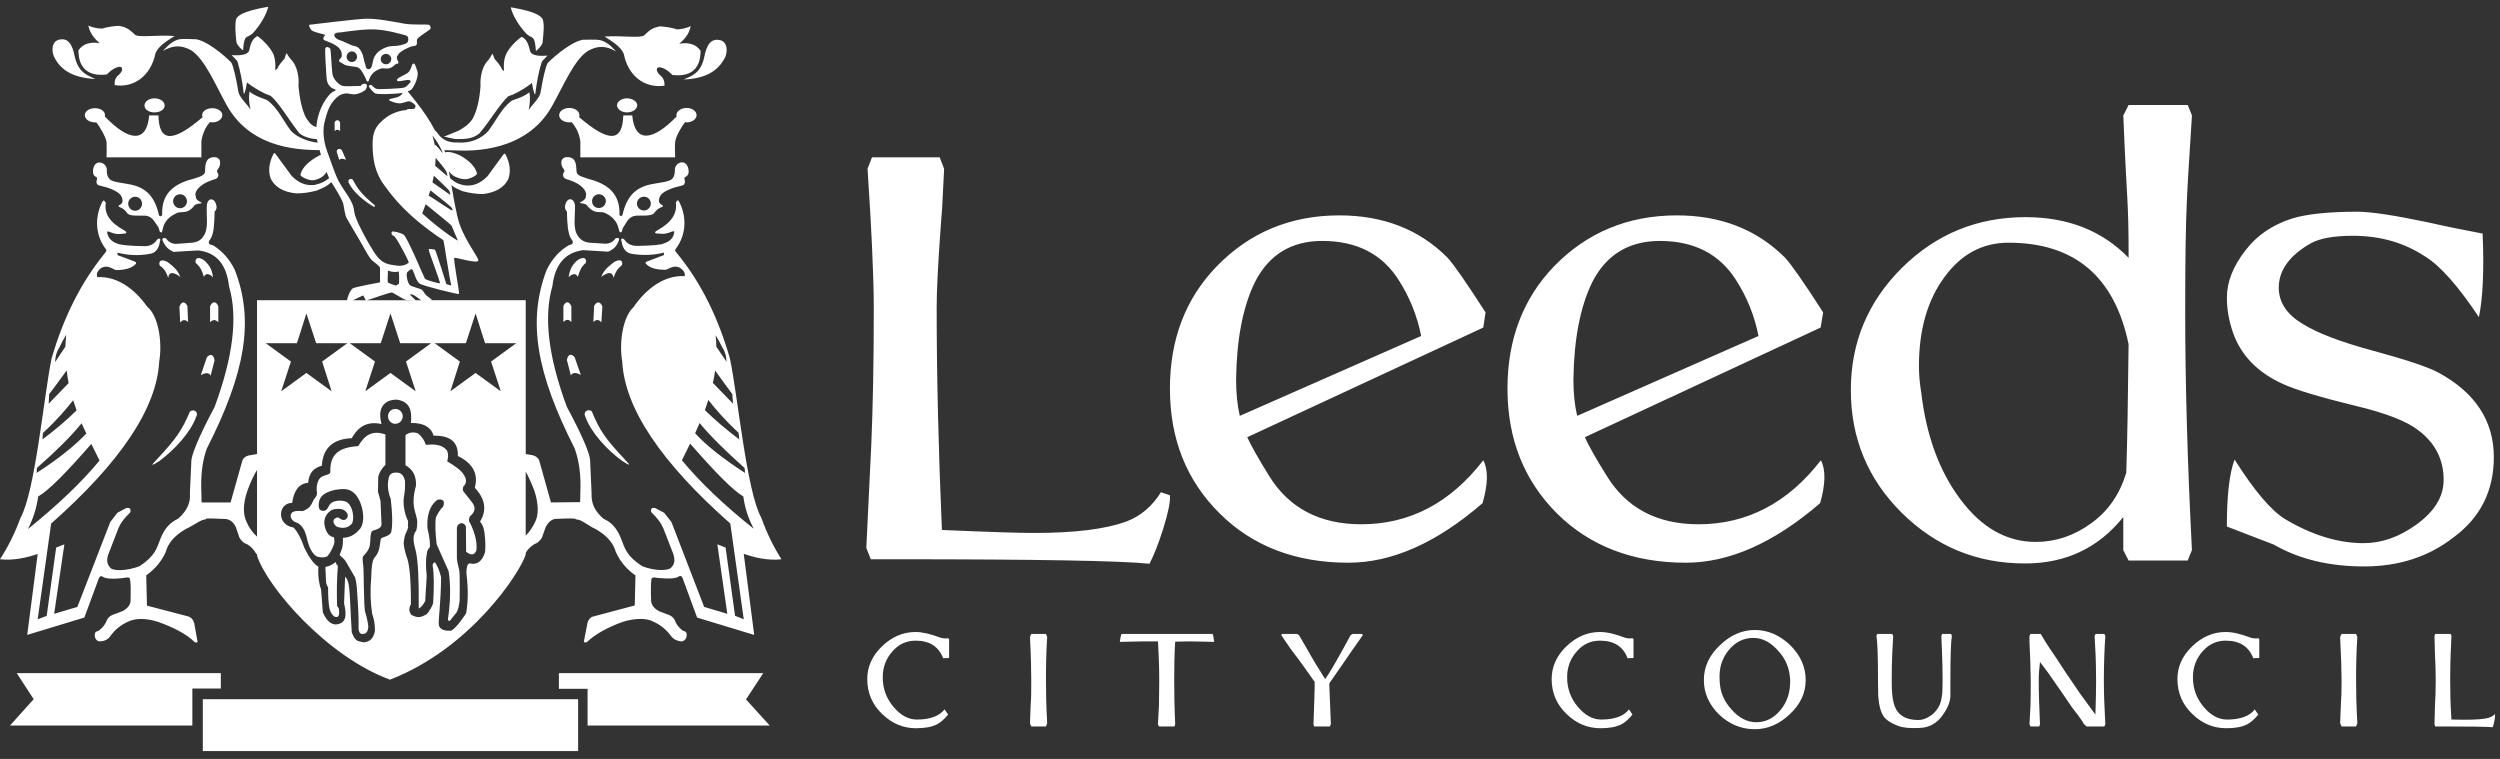 <?xml version="1.0" encoding="UTF-8"?>
<svg width="224px" height="68px" viewBox="0 0 224 68" version="1.1" xmlns="http://www.w3.org/2000/svg" xmlns:xlink="http://www.w3.org/1999/xlink">
    <rect x="0" y="0" width="224" height="68" fill="#333333" stroke="none"/>
    <!-- Generator: Sketch 43.2 (39069) - http://www.bohemiancoding.com/sketch -->
    <title>lcclogo</title>
    <desc>Created with Sketch.</desc>
    <defs></defs>
    <g id="Page-1" stroke="none" stroke-width="1" fill="none" fill-rule="evenodd">
        <g id="Desktop-HD-Copy-2" transform="translate(-520, -1388)" fill="#FFFFFF">
            <g id="lcclogo" transform="translate(520, 1388)">
                <path d="M223.556,63.977 C223.556,64.134 223.556,64.334 223.494,64.601 C223.447,64.87 223.398,65.069 223.337,65.158 C222.846,65.112 221.347,65.089 218.841,65.089 L218.191,65.089 L218.131,64.89 L218.173,63.202 C218.216,62.624 218.24,61.867 218.24,60.954 C218.24,60.021 218.213,59.266 218.173,58.688 L218.131,56.976 L218.191,56.798 L219.578,56.798 L219.647,56.976 C219.578,58.313 219.536,59.643 219.536,60.954 C219.536,61.958 219.558,63.135 219.647,64.468 C221.028,64.512 222.057,64.492 222.705,64.379 C223.087,64.314 223.357,64.181 223.556,63.977 Z M133.104,27.991 L132.903,29.349 L111.755,39.174 C112.07,39.881 112.72,41.038 113.698,42.617 C115.487,45.533 118.264,46.975 121.971,46.975 C126.307,46.975 129.952,45.062 132.903,41.24 C133.352,42.086 133.33,43.372 132.838,45.082 C128.726,48.643 124.721,50.419 120.812,50.419 C116.068,50.419 112.226,48.929 109.273,45.995 C106.3,43.039 104.826,39.328 104.826,34.817 C104.826,30.417 106.211,26.77 109.003,23.878 C111.958,20.833 115.623,19.298 120.001,19.298 C123.957,19.298 127.18,20.564 129.684,23.074 C130.267,23.703 131.406,25.351 133.104,27.991 Z M127.337,30.104 C126.979,28.3 126.309,26.634 125.329,25.102 C123.852,22.765 121.572,21.588 118.467,21.588 C115.69,21.588 113.68,22.832 112.431,25.3 C111.357,27.505 110.799,30.417 110.754,34.015 C110.754,35.236 110.863,36.303 111.085,37.262 L127.337,30.104 Z M163.355,27.991 L163.129,29.349 L142.003,39.174 C142.316,39.881 142.963,41.038 143.951,42.617 C145.733,45.533 148.487,46.975 152.195,46.975 C156.531,46.975 160.198,45.062 163.151,41.24 C163.594,42.086 163.573,43.372 163.084,45.082 C158.947,48.643 154.945,50.419 151.054,50.419 C146.318,50.419 142.45,48.929 139.495,45.995 C136.546,43.039 135.07,39.328 135.07,34.817 C135.07,30.417 136.457,26.77 139.226,23.878 C142.179,20.833 145.869,19.298 150.25,19.298 C154.188,19.298 157.404,20.564 159.928,23.074 C160.516,23.703 161.657,25.351 163.355,27.991 Z M157.563,30.104 C157.207,28.3 156.535,26.634 155.555,25.102 C154.078,22.765 151.798,21.588 148.713,21.588 C145.941,21.588 143.908,22.832 142.657,25.3 C141.581,27.505 141.025,30.417 140.978,34.015 C140.978,35.236 141.089,36.303 141.313,37.262 L157.563,30.104 Z M68.388,60.312 L66.842,62.668 L68.969,65.007 L52.647,65.007 L52.647,61.716 L50.076,61.716 L50.076,60.314 L68.388,60.314 L68.388,60.312 Z M18.173,62.646 L51.799,62.646 L51.799,67.293 L18.173,67.293 L18.173,62.646 Z M1.497,60.312 L19.786,60.312 L19.786,61.691 L17.235,61.691 L17.235,65.005 L0.898,65.005 L3.018,62.644 L1.497,60.312 Z M18.111,10.319 C18.111,9.961 18.51,9.695 19.022,9.695 C19.516,9.695 19.92,9.961 19.92,10.319 C19.92,10.676 19.518,10.965 19.024,10.965 L18.803,10.943 C18.113,11.72 18.044,12.697 18.044,12.697 L18.044,14.094 L9.549,14.094 C9.549,14.094 9.569,13.099 9.549,12.742 C9.5,12.322 8.966,11.363 8.629,10.965 L8.519,10.965 C8.001,10.965 7.601,10.676 7.601,10.319 C7.601,9.961 8.001,9.695 8.519,9.695 C9.011,9.695 9.41,9.961 9.41,10.319 L9.39,10.43 C11.49,12.633 13.147,12.897 13.368,10.341 L14.197,10.341 C14.244,12.788 15.517,12.764 18.153,10.496 C18.133,10.454 18.111,10.388 18.111,10.319 Z M12.946,9.455 C12.946,9.099 13.346,8.811 13.835,8.811 C14.354,8.811 14.753,9.099 14.753,9.455 C14.753,9.808 14.354,10.072 13.835,10.072 C13.348,10.072 12.946,9.808 12.946,9.455 Z M9.571,15.187 C9.571,15.256 9.502,15.969 10.04,16.191 C11.269,16.678 13.547,16.076 14.242,19.281 C14.287,19.392 14.445,19.434 14.534,19.256 C14.443,17.388 15.535,16.48 17.282,16.033 C17.771,15.88 18.242,15.765 18.352,15.476 C18.441,15.167 18.2,14.077 19.225,14.077 C19.359,14.077 19.694,14.166 19.719,14.501 C19.786,15.078 19.314,15.232 19.471,15.434 C19.652,15.656 19.518,15.878 19.495,15.898 C19.339,16.1 19.25,16.011 18.642,16.276 C17.972,16.569 17.641,16.966 17.55,17.213 C17.481,17.435 17.503,17.388 17.55,17.681 C17.57,18.01 18.22,18.168 18.061,18.208 C17.88,18.237 17.525,18.277 17.436,18.388 C17.347,18.525 17.012,18.943 16.543,18.99 C16.073,19.052 16.073,18.963 15.738,19.141 C14.825,19.565 14.644,20.231 14.575,20.52 C14.534,20.811 14.485,20.88 14.356,20.791 C14.242,20.7 14.331,20.544 14.106,20.233 C13.86,19.92 13.657,19.345 12.966,19.321 C12.517,19.301 11.626,19.409 11.403,19.101 C10.999,18.525 10.641,18.614 10.619,18.454 C10.619,18.366 11.023,18.321 10.978,17.944 C10.934,17.542 10.753,17.299 10.081,16.986 C9.41,16.675 8.83,16.675 8.72,16.52 C8.629,16.364 8.629,16.32 8.671,16.14 C8.74,15.831 8.7,15.967 8.45,15.742 C8.204,15.5 8.318,14.519 8.939,14.561 C9.39,14.59 9.571,14.99 9.571,15.187 Z M11.49,18.323 C11.537,18.676 11.85,18.925 12.187,18.879 C12.517,18.832 12.768,18.525 12.718,18.168 C12.676,17.832 12.388,17.59 12.026,17.633 C11.693,17.681 11.448,17.988 11.49,18.323 Z M15.515,18.099 C15.56,18.454 15.875,18.701 16.21,18.654 C16.545,18.612 16.79,18.297 16.746,17.968 C16.703,17.61 16.411,17.364 16.056,17.41 C15.716,17.453 15.47,17.77 15.515,18.099 Z M19.227,32.28 L18.872,33.662 C18.714,33.309 18.289,33.437 17.994,33.615 L18.533,32.014 C18.848,31.661 19.136,31.749 19.227,32.28 Z M17.572,37.351 C17.083,38.748 15.604,40.332 14.287,41.304 C13.013,42.128 14.065,41.191 14.085,41.127 C15.805,39.305 16.319,38.506 17.014,36.884 C17.304,36.596 17.843,36.884 17.572,37.351 Z M19.562,27.436 L19.562,28.88 C19.317,28.613 19.071,28.613 18.823,28.88 L18.823,27.436 C19.024,26.99 19.341,26.95 19.562,27.436 Z M18.265,23.303 C18.915,23.86 19.004,24.322 19.093,24.855 C19.049,24.793 18.513,24.256 18.265,24.813 C18.133,24.32 17.954,23.92 17.595,23.612 C17.463,23.589 17.394,22.768 18.265,23.303 Z M16.79,27.416 L16.855,28.858 C16.614,28.616 16.364,28.616 16.145,28.904 L16.076,27.478 C16.254,27.014 16.545,26.95 16.79,27.416 Z M15.026,23.483 C15.696,23.991 15.964,24.298 16.165,24.833 C16.12,24.769 15.158,24.009 15.071,24.902 C14.916,24.413 14.735,24.098 14.376,23.838 C14.217,23.809 14.128,23.012 15.026,23.483 Z M50.101,10.319 C50.101,9.961 50.505,9.672 51.017,9.672 C51.511,9.672 51.915,9.961 51.915,10.319 C51.915,10.388 51.915,10.43 51.89,10.496 C54.504,12.742 55.781,12.786 55.846,10.341 L56.65,10.341 C56.876,12.875 58.529,12.609 60.631,10.43 L60.606,10.319 C60.606,9.961 61.03,9.672 61.524,9.672 C62.013,9.672 62.413,9.961 62.413,10.319 C62.413,10.676 62.013,10.965 61.524,10.965 L61.388,10.943 C61.053,11.343 60.514,12.295 60.494,12.742 C60.45,13.099 60.494,14.094 60.494,14.094 L52,14.094 L52,12.7 C52,12.7 51.935,11.722 51.218,10.945 L51.015,10.967 C50.503,10.965 50.101,10.676 50.101,10.319 Z M55.285,9.43 C55.285,9.099 55.69,8.811 56.179,8.811 C56.67,8.811 57.097,9.099 57.097,9.43 C57.097,9.783 56.67,10.072 56.179,10.072 C55.69,10.072 55.285,9.783 55.285,9.43 Z M60.474,15.167 C60.45,14.99 60.651,14.59 61.075,14.543 C61.703,14.521 61.835,15.503 61.589,15.722 C61.343,15.967 61.274,15.814 61.343,16.122 C61.388,16.3 61.388,16.347 61.298,16.522 C61.209,16.678 60.604,16.678 59.936,16.988 C59.266,17.279 59.087,17.544 59.042,17.921 C58.996,18.326 59.422,18.348 59.398,18.457 C59.398,18.588 59.018,18.525 58.616,19.081 C58.395,19.392 57.499,19.303 57.048,19.321 C56.358,19.345 56.157,19.902 55.933,20.233 C55.687,20.544 55.797,20.7 55.663,20.791 C55.551,20.855 55.507,20.811 55.437,20.522 C55.373,20.233 55.196,19.567 54.298,19.121 C53.968,18.965 53.939,19.032 53.469,18.99 C53,18.923 52.688,18.523 52.578,18.388 C52.487,18.254 52.149,18.237 51.973,18.188 C51.792,18.166 52.442,18.01 52.487,17.657 C52.507,17.364 52.554,17.433 52.467,17.188 C52.375,16.946 52.062,16.569 51.39,16.276 C50.764,16.011 50.7,16.1 50.519,15.898 C50.499,15.854 50.36,15.656 50.539,15.409 C50.72,15.207 50.248,15.078 50.298,14.501 C50.34,14.143 50.655,14.077 50.809,14.077 C51.817,14.054 51.569,15.167 51.683,15.476 C51.77,15.765 52.239,15.856 52.732,16.033 C54.477,16.48 55.574,17.366 55.504,19.256 C55.596,19.409 55.73,19.369 55.775,19.256 C56.489,16.058 58.772,16.658 60.001,16.167 C60.541,15.967 60.45,15.256 60.474,15.167 Z M54.28,18.099 C54.323,17.77 54.081,17.453 53.742,17.41 C53.411,17.364 53.092,17.61 53.052,17.941 C53.005,18.294 53.253,18.612 53.588,18.634 C53.923,18.676 54.233,18.437 54.28,18.099 Z M58.308,18.323 C58.35,17.97 58.104,17.657 57.769,17.63 C57.43,17.588 57.119,17.83 57.075,18.166 C57.03,18.499 57.278,18.812 57.611,18.854 C57.948,18.901 58.258,18.654 58.308,18.323 Z M50.794,32.26 C50.883,31.725 51.193,31.658 51.484,31.996 L52.042,33.593 C51.752,33.44 51.327,33.282 51.149,33.637 L50.794,32.26 Z M52.446,37.326 C52.203,36.86 52.737,36.596 53.029,36.86 C53.7,38.506 54.211,39.283 55.933,41.107 C55.958,41.171 57.005,42.128 55.732,41.284 C54.412,40.332 52.942,38.748 52.446,37.326 Z M50.481,27.416 C50.684,26.95 50.995,26.992 51.196,27.438 L51.196,28.86 C50.974,28.593 50.726,28.593 50.481,28.86 L50.481,27.416 Z M51.754,23.303 C52.625,22.768 52.583,23.567 52.424,23.614 C52.089,23.903 51.913,24.3 51.774,24.815 C51.508,24.258 50.995,24.793 50.948,24.835 C51.039,24.322 51.129,23.838 51.754,23.303 Z M53.233,27.416 C53.474,26.95 53.791,27.014 53.972,27.458 L53.883,28.884 C53.655,28.618 53.434,28.593 53.166,28.86 L53.233,27.416 Z M55.02,23.483 C55.909,22.987 55.799,23.791 55.665,23.809 C55.31,24.098 55.129,24.413 54.97,24.902 C54.861,24.009 53.921,24.767 53.88,24.813 C54.057,24.298 54.352,23.991 55.02,23.483 Z M45.763,0.653 C48.245,1.07 48.486,1.519 48.625,1.717 C48.779,2.21 48.714,2.741 48.625,3.742 C48.625,4.071 48.019,4.608 48.019,4.564 C47.905,3.074 47.727,3.52 47.191,3.051 C46.458,2.292 45.897,1.297 45.763,0.653 Z M64.633,3.629 C65.373,3.962 65.058,5.055 64.944,5.184 C64.363,6.316 63.266,7.052 61.256,7.12 C61.861,6.832 62.755,6.654 63.09,5.164 C63.313,3.962 63.735,3.362 64.633,3.629 Z M24.032,0.604 C23.898,1.248 23.337,2.25 22.627,3.007 C22.069,3.473 21.888,3.027 21.778,4.497 C21.778,4.562 21.171,4.029 21.171,3.693 C21.081,2.696 21.039,2.163 21.171,1.677 C21.305,1.472 21.55,1.03 24.032,0.604 Z M5.184,3.585 C6.082,3.316 6.482,3.92 6.708,5.117 C7.063,6.607 7.961,6.783 8.542,7.074 C6.554,6.985 5.435,6.274 4.874,5.141 C4.764,4.984 4.425,3.92 5.184,3.585 Z M46.748,3.296 C47.148,3.493 47.349,3.898 47.488,4.562 C47.575,4.893 48.046,5.07 49.049,4.982 C48.85,5.228 48.629,5.381 48.538,5.559 C48.267,6.405 48.089,7.363 47.957,8.451 C47.818,8.471 47.664,7.427 47.664,7.427 C47.217,7.804 46.639,8.142 46.009,8.451 L45.54,8.628 C44.736,9.364 44.021,10.696 42.947,11.962 C42.341,12.455 41.627,12.473 40.934,12.455 C40.78,12.498 39.773,12.231 39.773,12.231 C39.793,12.255 41.113,11.698 41.113,11.698 C41.448,11.496 41.962,11.232 42.341,10.652 C42.721,9.959 42.969,8.986 43.056,7.673 C43.056,7.673 42.92,6.183 43.795,5.339 C43.887,5.181 43.999,5.05 44.11,4.804 C44.242,5.028 44.242,5.117 44.311,5.27 C44.602,5.628 44.78,5.781 44.982,6.205 C45.002,6.272 45.091,6.294 45.162,6.363 C45.118,5.828 45.142,5.381 45.294,4.982 C45.56,4.275 46.344,3.562 46.748,3.296 Z M60.856,3.92 C61.725,3.762 62.395,3.98 62.775,4.562 C62.755,4.964 62.822,7.029 60.246,6.718 C59.826,6.274 59.266,5.937 58.929,6.052 C58.73,6.294 58.929,6.561 59.308,6.896 C59.556,7.209 59.536,7.451 59.536,7.676 C57.749,7.94 56.27,6.785 55.891,4.828 C55.647,4.211 54.908,3.742 54.171,3.276 C55.71,3.163 57.41,3.451 57.722,3.163 C58.279,2.605 58.549,2.496 59.087,2.363 C59.308,2.363 60.204,2.452 60.631,2.632 C61.055,2.632 61.502,2.521 61.884,2.343 C61.794,2.896 61.455,3.429 60.856,3.92 Z M8.941,3.873 C8.34,3.385 8.026,2.827 7.914,2.292 C8.294,2.472 8.743,2.561 9.171,2.561 C9.594,2.407 10.487,2.292 10.71,2.319 C11.249,2.432 11.539,2.561 12.075,3.098 C12.39,3.407 14.088,3.098 15.651,3.229 C14.892,3.696 14.177,4.142 13.929,4.788 C13.527,6.745 12.051,7.898 10.286,7.629 C10.261,7.409 10.241,7.165 10.485,6.852 C10.869,6.521 11.068,6.25 10.869,6.008 C10.532,5.897 9.996,6.228 9.571,6.674 C6.998,6.985 7.043,4.917 7.023,4.517 C7.402,3.94 8.072,3.718 8.941,3.873 Z M31.231,16.344 C31.14,16.076 31.41,15.942 31.611,16.1 C32.08,16.986 32.419,17.413 33.579,18.388 C33.599,18.434 33.623,18.585 33.445,18.501 C32.551,17.97 31.571,17.124 31.231,16.344 Z M30.161,13.588 C30.224,13.299 30.427,13.277 30.63,13.453 L31.01,14.323 C30.807,14.232 30.516,14.143 30.402,14.343 L30.161,13.588 Z M29.982,10.943 C30.137,10.696 30.338,10.716 30.472,10.965 L30.472,11.74 C30.313,11.587 30.161,11.587 29.982,11.74 L29.982,10.943 Z M34.763,37.304 C34.763,36.927 35.055,36.64 35.412,36.64 C35.792,36.64 36.085,36.927 36.085,37.304 C36.085,37.66 35.792,37.975 35.412,37.975 C35.057,37.973 34.763,37.66 34.763,37.304 Z M34.539,41.644 C34.204,41.973 33.981,42.33 33.889,42.73 L33.869,44.063 L34.095,44.885 L34.184,46.999 C34.115,47.485 33.422,47.465 33.311,47.619 C33.132,47.932 33.221,48.596 33.112,48.974 C32.955,49.484 32.574,49.755 32.531,49.862 C32.442,50.017 32.531,50.555 32.531,50.555 C32.62,50.841 32.574,54.622 32.73,54.866 C32.866,55.308 32.955,55.734 33,56.132 C32.976,56.576 32.821,56.798 32.531,56.798 C32.305,56.843 32.171,56.687 32.127,56.376 C32.151,55.557 32.102,54.444 31.993,52.978 C31.973,52.532 31.924,52.11 31.812,51.73 L30.983,50.308 C30.896,50.155 30.693,49.953 30.427,49.729 L30.653,49.127 C30.722,48.84 30.742,48.527 30.722,48.192 C31.303,48.172 31.772,47.927 32.127,47.525 C32.931,46.881 32.484,44.614 31.544,44.038 C31.122,43.745 30.603,43.796 29.958,43.903 C29.198,44.103 28.662,44.369 28.573,45.038 C28.504,45.593 28.638,45.793 29.042,45.771 C29.442,45.658 29.353,45.351 29.688,45.058 C30.092,44.794 30.67,44.816 31.05,44.971 C31.678,45.371 31.745,46.526 31.542,46.906 C31.189,47.303 30.782,47.372 30.246,47.219 C30.07,47.15 29.752,46.841 29.931,46.526 C30.179,46.304 30.311,46.348 30.469,46.462 C30.691,46.641 30.938,46.641 31.097,46.415 C31.249,46.173 31.117,45.906 30.827,45.709 C30.599,45.571 30.268,45.551 29.799,45.662 C29.241,45.931 29.015,46.464 29.06,46.952 C29.149,47.554 29.42,48.087 29.909,48.13 C29.978,48.354 29.978,48.552 29.929,48.751 C29.75,49.242 29.549,49.6 29.328,49.842 C29.08,49.977 28.77,49.977 28.388,49.862 C27.983,49.638 27.671,49.042 27.47,48.11 C27.315,47.483 27.05,47.061 26.641,46.844 C26.286,46.75 26.085,46.55 26.04,46.242 C26.04,45.815 26.464,45.731 27.11,45.795 C27.693,45.571 27.829,45.395 28.097,44.796 C28.14,44.751 28.341,44.44 28.368,44.398 C28.432,44.218 28.388,44.016 28.368,43.841 L28.388,43.55 C28.544,42.55 29.058,42.684 29.482,42.462 C29.527,42.437 29.596,42.373 29.596,42.284 C29.549,40.729 30.333,40.083 32.096,39.972 C32.723,38.906 33.396,38.546 34.532,38.926 L34.532,41.644 L34.539,41.644 Z M29.154,50.799 C29.513,50.735 29.824,50.575 30.072,50.357 C30.114,50.511 30.181,50.622 30.273,50.713 C30.181,51.848 30.161,53.02 30.204,54.291 L30.362,54.528 C30.405,54.979 30.405,55.064 30.293,55.244 C30.161,55.332 29.982,55.264 29.891,55.197 C29.643,54.93 29.576,54.755 29.511,54.462 C29.422,53.971 29.397,53.353 29.397,52.618 C29.332,52.554 29.241,52.376 29.216,52.152 L29.154,50.799 Z M36.328,38.994 C36.619,38.748 36.998,38.681 37.427,38.817 C37.782,39.083 38.008,39.419 38.162,39.861 C39.125,39.75 39.75,39.93 40.065,40.396 C40.177,40.685 40.177,40.993 40.065,41.331 C40.847,41.797 41.338,42.175 41.539,42.506 C41.83,42.928 41.83,43.305 41.515,43.594 C41.45,43.799 41.45,43.927 41.515,44.016 L42.254,44.954 C42.659,45.438 42.594,45.884 42.1,46.262 C41.986,46.528 41.986,46.728 42.125,46.864 C42.594,47.841 42.77,48.667 42.681,49.327 C42.504,49.753 42.212,49.778 41.765,49.442 L41.745,47.175 C41.517,46.664 40.916,46.861 40.936,47.399 L40.936,49.997 C40.956,50.355 41.07,50.753 41.137,51.041 C41.227,51.241 41.184,53.798 41.184,53.798 C41.137,54.266 41.046,54.622 40.914,54.866 L40.309,55.621 C40.219,55.641 40.155,55.621 40.132,55.51 C40.373,53.867 40.394,52.421 40.195,51.175 L39.125,48.771 C39.015,47.816 38.966,47.021 39.056,46.351 C39.281,45.884 39.505,45.571 39.706,45.395 C39.887,44.882 39.706,44.683 39.192,44.776 C38.522,45.284 38.231,46.126 38.298,47.306 C38.499,48.194 38.569,48.796 38.499,49.065 C38.368,49.173 38.278,49.327 38.254,49.531 C38.12,50.242 38.164,50.91 38.234,51.599 L38.1,53.847 C37.941,54.175 37.74,54.4 37.519,54.531 C37.539,51.868 37.45,50.244 37.271,49.444 C37.07,48.667 36.891,48.043 37.295,47.532 C37.452,46.977 37.36,46.508 37.36,46.508 L37.117,45.575 C37.003,44.958 37.052,44.287 37.271,43.532 C37.318,42.664 37.001,42.064 36.333,41.686 L36.333,38.994 L36.328,38.994 Z M64.117,30.035 C64.162,30.392 64.182,30.726 64.182,31.061 L65.1,32.414 C65.076,32.26 65.1,31.703 64.72,31.125 C64.542,30.77 64.343,30.392 64.117,30.035 Z M64.073,33.193 C64.028,33.571 63.963,33.95 63.872,34.304 L65.681,36.172 L65.612,35.305 C65.122,34.659 64.678,34.039 64.073,33.193 Z M63.47,35.836 L63.155,36.747 C64.117,37.684 65.143,38.548 66.242,39.372 L66.172,38.77 C64.921,37.615 64.093,36.64 63.47,35.836 Z M62.683,37.904 L62.283,38.817 C63.202,39.841 64.698,41.038 66.751,42.375 C66.731,42.259 66.751,42.042 66.708,41.928 C64.966,40.372 63.624,39.041 62.683,37.904 Z M61.837,39.75 L61.097,41.24 C62.755,43.241 64.904,45.284 67.539,47.377 C67.001,46.375 66.731,45.42 66.601,44.485 C65.636,43.907 64.073,42.306 61.837,39.75 Z M56.76,27.525 C57.899,25.857 59.536,24.633 61.345,24.744 C61.415,24.478 61.276,24.236 60.921,23.989 C60.517,23.809 60.271,23.878 59.692,24.167 C58.799,24.189 58.194,24.009 57.859,23.612 C57.812,23.521 57.859,23.454 57.968,23.432 L59.487,22.854 L59.487,22.632 C58.571,22.874 57.608,22.899 56.603,22.745 C56.09,22.657 55.777,22.279 55.687,21.588 C55.576,21.346 55.777,21.322 55.933,21.455 C56.177,21.833 56.559,22.032 57.072,22.032 C58.437,22.01 59.243,21.941 59.487,21.81 C60.025,21.633 60.336,21.319 60.405,20.853 C60.45,20.718 60.385,20.698 60.224,20.742 C59.534,21.031 59.331,20.942 58.884,20.92 C58.614,20.92 58.636,20.764 58.949,20.607 C60.157,19.94 60.693,19.116 60.557,18.161 C60.626,17.983 60.713,17.915 60.803,17.983 C61.587,19.405 61.473,21.053 60.581,22.25 C60.517,22.323 60.494,22.39 60.494,22.479 L60.631,22.659 C62.864,25.371 64.363,28.527 65.39,32.08 C66.105,35.394 66.889,44.018 68.207,46.375 C68.699,47.754 69.302,48.976 70.016,50.111 C68.788,50.264 67.448,49.911 66.639,49.622 L67.577,56.889 L62.46,55.335 L61.16,51.799 C61.091,51.623 60.981,51.534 60.76,51.688 C60.311,51.954 58.973,51.777 58.882,51.777 C58.522,51.708 58.413,51.73 58.363,51.912 C58.321,52.225 58.301,52.889 58.343,53.889 C58.392,54.246 58.634,54.531 59.038,54.759 L59.733,55.024 C60.068,55.113 60.313,55.29 60.447,55.537 C60.557,55.89 60.803,56.225 61.185,56.512 C61.412,56.578 61.564,56.601 61.522,57.003 C61.473,57.311 61.231,57.491 61.008,57.467 C60.628,57.425 60.336,57.267 60.115,56.978 C59.71,56.423 59.197,56.001 58.571,55.712 C57.946,55.379 56.987,55.359 55.819,55.712 C54.459,56.201 53.32,56.825 52.603,57.516 C52.471,57.6 52.382,57.58 52.312,57.491 L52.647,55.779 C52.737,55.515 52.893,55.312 53.117,55.248 L56.874,54.249 L56.938,51.557 C56.134,51.001 55.553,50.291 55.174,49.447 C54.792,47.981 53.05,47.246 53.05,47.246 C52.379,46.848 52.042,46.555 51.598,46.535 L51.531,46.47 C51.193,46.446 50.592,46.446 49.744,46.493 C49.384,46.557 49.114,46.801 48.895,47.228 L48.647,47.914 C48.558,48.25 48.466,48.336 48.156,48.627 C47.796,48.76 47.461,49.027 47.193,49.384 L47.103,49.558 L47.103,49.693 C46.59,51.317 42.187,58.098 34.943,60.898 C29.308,58.828 23.967,52.649 23.029,49.786 L23.029,49.673 C22.94,49.609 22.87,49.493 22.83,49.409 C22.56,49.02 22.247,48.774 21.865,48.643 C21.55,48.354 21.461,48.265 21.372,47.932 L21.128,47.221 C20.925,46.795 20.635,46.575 20.275,46.506 C19.451,46.464 18.845,46.442 18.49,46.464 L18.443,46.528 C17.994,46.575 17.664,46.861 16.969,47.239 C16.969,47.239 15.227,47.974 14.847,49.464 C14.467,50.308 13.887,50.995 13.103,51.55 L13.167,54.264 L16.902,55.241 C17.123,55.33 17.302,55.508 17.394,55.797 L17.704,57.509 C17.641,57.593 17.552,57.593 17.414,57.509 C16.723,56.818 15.56,56.219 14.195,55.73 C13.036,55.352 12.073,55.395 11.468,55.706 C10.818,55.994 10.306,56.416 9.904,56.972 C9.701,57.28 9.39,57.438 9.011,57.46 C8.789,57.507 8.542,57.329 8.497,57.018 C8.452,56.596 8.631,56.596 8.852,56.507 C9.212,56.239 9.46,55.908 9.591,55.532 C9.701,55.306 9.951,55.108 10.286,55.019 L10.981,54.755 C11.381,54.553 11.631,54.264 11.695,53.911 C11.72,52.887 11.72,52.241 11.651,51.928 C11.631,51.728 11.517,51.703 11.137,51.774 C11.07,51.797 9.703,51.974 9.259,51.705 C9.055,51.552 8.923,51.641 8.854,51.821 L7.559,55.332 L2.439,56.887 L3.377,49.638 C2.571,49.909 1.253,50.264 0,50.109 C0.719,49 1.345,47.752 1.838,46.397 C3.156,44.041 3.936,35.414 4.628,32.08 C5.682,28.525 7.181,25.391 9.415,22.659 L9.522,22.501 C9.551,22.412 9.502,22.323 9.435,22.257 C8.542,21.06 8.452,19.412 9.209,18.012 C9.301,17.921 9.39,17.99 9.48,18.19 C9.321,19.145 9.859,19.947 11.088,20.613 C11.378,20.769 11.403,20.926 11.135,20.926 C10.688,20.969 10.485,21.057 9.79,20.766 C9.638,20.7 9.569,20.744 9.611,20.88 C9.701,21.322 9.993,21.655 10.529,21.835 C10.777,21.944 11.579,22.035 12.946,22.059 C13.458,22.059 13.835,21.855 14.085,21.457 C14.242,21.322 14.445,21.366 14.331,21.613 C14.242,22.301 13.927,22.677 13.415,22.748 C12.408,22.925 11.448,22.879 10.529,22.634 L10.529,22.856 L12.073,23.434 C12.187,23.483 12.207,23.545 12.187,23.634 C11.827,24.011 11.224,24.218 10.351,24.191 C9.75,23.88 9.502,23.811 9.1,23.991 C8.72,24.258 8.611,24.547 8.72,24.835 C10.462,24.724 12.048,25.859 13.188,27.478 C14.15,28.238 14.577,30.548 14.264,32.416 C14.036,36.574 10.82,41.398 4.583,46.91 L3.375,55.488 L4.184,55.179 L5.032,49.065 L5.767,48.771 L4.852,54.999 L6.931,54.38 L9.879,46.775 L10.509,45.951 L11.289,45.533 C11.649,45.42 11.783,45.664 11.649,45.933 C11.11,46.442 10.78,46.91 10.621,47.308 L9.75,49.553 C9.522,50.086 9.571,50.513 9.839,50.819 C10.04,51.199 11.334,51.177 12.497,50.735 C13.907,49.8 14.036,49.156 14.396,48.221 C14.733,47.377 15.245,46.795 15.939,46.488 C17.193,45.422 17.014,44.403 17.014,44.198 L17.148,41.242 C17.193,40.798 17.612,39.485 19.227,36.465 C20.88,31.998 21.329,28.393 20.523,25.662 C20.302,23.683 19.384,22.612 17.753,22.439 L15.537,22.568 C15.117,22.37 14.827,22.101 14.666,21.746 C14.465,21.413 14.534,21.277 14.867,21.346 C15.071,21.655 15.361,21.835 15.741,21.855 L17.215,21.746 C17.664,21.699 18.023,21.524 18.224,21.168 C18.736,20.458 18.466,19.456 18.535,18.346 C18.604,17.788 19.093,17.679 19.319,18.188 C19.455,18.501 19.433,18.765 19.23,18.965 C19.203,20.125 19.163,20.9 18.872,21.388 C18.602,21.724 18.667,21.924 19.071,21.968 C19.897,22.477 20.57,23.21 21.039,24.189 C22.828,28.791 21.928,33.504 18.53,40.196 C18.131,41.284 17.972,42.597 18.041,44.107 L18.061,45.02 L20.661,45.02 L21.711,41.284 C21.801,41.038 21.981,40.885 22.27,40.813 L23.029,40.682 L23.029,26.899 L31.122,26.899 C31.032,26.834 31.392,25.944 31.613,25.835 C31.839,25.702 34.05,25.3 34.05,25.3 L34.05,24.009 C34.05,23.838 33.512,23.501 33.291,23.283 C33.067,23.054 32.821,22.568 32.596,22.19 C32.35,21.788 32.082,21.257 31.97,21.1 C31.861,20.946 31.253,19.856 31.072,19.569 C30.896,19.256 30.851,18.701 30.762,18.279 C30.673,17.879 30.003,16.813 29.69,16.322 C29.243,16.724 29.044,16.789 28.374,17.077 C27.744,17.235 27.143,17.344 26.516,17.324 C25.399,17.213 24.637,16.769 24.258,16.011 C24.012,15.32 24.099,14.59 24.503,13.788 C24.568,13.697 24.617,13.697 24.682,13.788 L26.136,15.765 C26.786,16.411 27.407,16.658 28.193,16.569 C28.928,16.389 29.085,16.256 29.489,15.967 L29.263,15.409 C29.064,15.722 28.819,15.92 28.504,16.031 C28.213,16.167 27.923,16.189 27.655,16.098 C27.295,15.987 27.027,15.854 26.916,15.698 C27.074,14.741 28.372,14.054 28.548,13.966 C28.548,13.966 28.662,13.897 28.752,13.877 L28.638,13.455 C27.32,13.41 22.627,13.544 20.344,9.477 C19.272,7.565 18.376,5.321 17.123,4.5 C16.207,4.007 15.495,4.053 14.597,4.564 C15.091,4.007 15.515,3.653 16.053,3.52 C16.498,3.451 17.103,3.52 17.612,3.52 C19.002,3.833 20.811,5.672 20.724,5.608 C20.923,5.937 21.168,7.074 21.369,8.273 C21.508,8.786 22.176,9.384 22.446,9.806 C22.308,9.226 22.267,8.673 22.357,8.206 C22.868,8.609 23.183,8.673 23.92,8.962 C24.858,9.63 25.325,10.716 26.045,11.696 C26.583,12.295 27.608,12.695 28.459,12.784 L28.439,12.671 L28.392,12.471 C27.923,12.429 27.295,12.34 26.804,11.92 C25.797,10.63 25.062,9.295 24.255,8.586 L23.786,8.406 C23.156,8.093 22.598,7.765 22.129,7.385 C22.129,7.385 21.977,8.406 21.839,8.406 C21.729,7.32 21.528,6.365 21.28,5.519 C21.171,5.319 20.97,5.184 20.746,4.939 C21.751,5.004 22.22,4.853 22.334,4.517 C22.448,3.851 22.649,3.451 23.069,3.227 C23.478,3.52 24.235,4.229 24.526,4.917 C24.657,5.341 24.707,5.786 24.657,6.316 C24.707,6.228 24.794,6.208 24.838,6.163 C25.039,5.743 25.218,5.586 25.508,5.233 C25.555,5.075 25.555,4.966 25.689,4.766 C25.823,5.006 25.913,5.144 26.027,5.275 C26.898,6.145 26.762,7.631 26.737,7.631 C26.851,8.922 27.074,9.923 27.454,10.612 C27.834,11.167 27.99,11.258 28.347,11.391 C28.459,9.679 29.487,8.28 29.956,8.169 C30.047,8.149 30.159,8.033 29.956,7.991 C29.601,7.856 29.306,7.569 29.261,6.992 C29.241,6.59 29.082,4.544 29.152,4.324 C29.216,4.1 29.576,4.28 29.601,4.393 C29.643,4.504 29.712,5.968 29.777,6.59 C29.866,7.191 30.427,7.591 30.63,7.68 C30.829,7.769 31.921,7.702 32.214,7.702 C32.48,7.702 32.279,7.633 32.439,7.567 C32.618,7.478 32.728,7.478 32.819,7.547 C32.929,7.591 32.864,7.878 32.775,8.009 C32.661,8.167 32.261,8.366 31.921,8.433 C31.591,8.5 31.276,8.366 31.03,8.366 C30.472,8.411 30.221,8.68 30.023,8.879 C29.554,9.368 29.308,9.963 29.062,11.012 C28.837,12.056 29.152,13.144 29.35,13.659 C29.551,14.186 29.956,15.458 30.311,16.169 C30.67,16.86 31.16,17.455 31.387,17.901 C31.629,18.368 31.653,18.39 31.767,19.103 C31.899,19.838 33.107,22.015 33.668,22.814 C34.226,23.614 34.785,23.703 35.497,23.791 C36.217,23.903 36.527,23.589 36.616,23.545 C36.706,23.485 35.656,21.566 35.455,21.324 C35.278,21.08 35.12,21.057 35.12,21.057 C35.12,21.057 35.033,20.833 35.12,20.766 C35.189,20.68 35.819,20.833 36.147,21.009 C36.467,21.166 37.986,24.853 38.075,24.969 C38.162,25.102 39.346,25.408 39.415,25.388 C39.505,25.366 38.388,22.474 38.408,22.368 C38.432,22.228 38.901,22.368 38.966,22.368 C39.036,22.368 39.994,25.457 39.994,25.457 L40.443,25.588 C40.264,24.971 39.773,21.564 39.726,21.524 C36.398,19.301 35.209,17.657 34.41,16.569 C33.561,15.412 33.402,14.212 33.382,12.988 C33.358,11.74 33.782,11.323 33.983,11.076 L34.097,10.967 C34.653,10.365 35.502,9.921 36.44,9.855 C36.44,9.743 36.71,9.766 36.909,9.766 C37.137,9.766 37.202,9.723 37.226,9.544 C37.246,9.386 37.068,9.277 36.847,9.142 C36.619,8.988 36.438,9.142 36.038,9.228 C35.638,9.346 35.1,9.097 34.943,9.028 C34.807,8.964 34.83,8.897 35.008,8.851 C35.497,8.74 35.857,8.717 36.085,8.322 C35.187,8.453 33.78,8.471 33.599,8.364 C33.467,8.275 33.179,7.964 33.087,7.807 C32.973,7.676 33.13,7.609 33.241,7.609 C33.351,7.609 33.487,7.898 33.755,7.964 C34.001,8.029 35.743,7.92 36.083,7.876 C36.436,7.831 36.639,7.498 36.753,7.385 C36.862,7.274 36.753,7.185 36.614,7.163 C36.462,7.138 35.964,7.274 35.765,7.274 C35.587,7.274 35.567,7.274 35.567,7.138 C35.567,6.985 36.284,6.718 36.549,6.519 C36.795,6.314 36.905,5.848 36.905,5.848 C36.905,5.848 36.974,5.67 37.086,5.699 C37.199,5.719 37.264,6.008 37.4,6.385 C37.534,6.785 37.199,7.629 36.864,8.029 C36.795,8.075 36.683,8.144 36.527,8.184 C36.666,8.34 37.715,9.63 38.249,10.452 C38.475,10.783 38.718,11.207 38.964,11.674 L39.187,11.898 C39.522,12.429 40.103,12.811 40.977,12.764 C42.205,12.875 43.19,12.364 43.749,11.74 C44.468,10.785 44.957,9.672 45.873,9.008 C46.612,8.742 46.927,8.653 47.436,8.275 C47.526,8.72 47.483,9.297 47.372,9.855 C47.637,9.433 48.287,8.853 48.424,8.342 C48.625,7.14 48.866,5.988 49.074,5.65 C48.984,5.719 50.814,3.873 52.178,3.565 C52.692,3.565 53.297,3.52 53.742,3.587 C54.28,3.72 54.707,4.053 55.198,4.608 C54.3,4.098 53.586,4.053 52.672,4.564 C51.444,5.361 50.525,7.609 49.456,9.519 C47.148,13.632 42.297,13.544 40.825,13.477 L39.815,13.453 L39.884,13.657 C39.994,13.608 40.333,13.541 41.113,13.877 C41.401,14.012 42.565,14.654 42.746,15.589 C42.609,15.762 42.341,15.898 42.006,16.009 C41.74,16.098 41.312,16.056 41.001,15.92 C40.711,15.831 40.443,15.654 40.217,15.343 L40.331,15.965 C40.711,16.273 40.863,16.453 41.627,16.606 C42.386,16.695 43.011,16.453 43.661,15.811 L45.116,13.828 C45.18,13.744 45.25,13.744 45.292,13.828 C45.701,14.628 45.79,15.363 45.54,16.053 C45.16,16.809 44.401,17.251 43.282,17.386 C42.656,17.386 42.073,17.297 41.423,17.122 C40.912,16.895 40.597,16.766 40.443,16.566 C40.599,17.564 40.802,18.612 40.979,19.389 C41.383,21.211 42.768,22.876 42.857,23.303 C42.949,23.72 40.845,23.036 40.713,23.103 C40.574,23.165 41.224,26.323 41.115,26.346 C40.979,26.366 37.916,25.635 37.606,25.411 C37.269,25.211 37.068,24.256 36.934,24.145 C36.8,24.058 36.688,24.238 36.509,24.369 C36.328,24.522 36.529,25.371 36.708,25.528 C36.889,25.704 37.606,25.837 37.782,25.946 C37.961,26.081 38.075,26.392 38.187,26.457 L38.723,26.877 L38.432,26.899 L47.106,26.899 L47.106,40.682 L47.756,40.794 C48.048,40.885 48.225,41.036 48.314,41.262 L49.366,45.018 L51.98,44.993 L52,44.105 C52.069,42.595 51.888,41.282 51.486,40.172 C48.089,33.48 47.217,28.791 48.986,24.167 C49.478,23.19 50.126,22.454 50.977,21.968 C51.356,21.901 51.446,21.699 51.153,21.366 C50.887,20.9 50.818,20.1 50.798,18.965 C50.597,18.743 50.572,18.477 50.709,18.168 C50.93,17.659 51.423,17.79 51.513,18.348 C51.557,19.458 51.287,20.458 51.803,21.171 C52.029,21.502 52.362,21.701 52.833,21.748 L54.285,21.837 C54.664,21.815 54.955,21.657 55.156,21.348 C55.493,21.26 55.56,21.391 55.357,21.748 C55.225,22.079 54.935,22.372 54.486,22.55 L52.268,22.412 C50.659,22.61 49.719,23.68 49.496,25.635 C48.692,28.391 49.136,31.996 50.794,36.462 C52.422,39.483 52.851,40.774 52.873,41.24 L53.005,44.176 C53.032,44.4 52.828,45.42 54.081,46.486 C54.772,46.775 55.285,47.352 55.62,48.196 C56,49.156 56.114,49.8 57.548,50.735 C58.687,51.177 59.983,51.177 60.182,50.799 C60.474,50.511 60.497,50.086 60.296,49.551 L59.422,47.306 C59.246,46.886 58.908,46.417 58.368,45.909 C58.258,45.662 58.368,45.418 58.727,45.531 L59.511,45.949 L60.161,46.773 L63.09,54.377 L65.167,54.997 L64.274,48.769 L65.013,49.062 L65.862,55.177 L66.641,55.486 L65.435,46.908 C59.197,41.395 55.98,36.571 55.754,32.414 C55.442,30.592 55.844,28.349 56.76,27.525 Z M37.827,19.121 C39.616,20.744 41.314,21.813 41.003,21.499 C40.956,21.435 40.554,20.411 40.465,20.233 C40.425,20.125 38.991,19.012 38.142,18.297 L37.827,19.121 Z M38.406,17.522 C39.234,18.032 40.394,18.854 40.532,18.854 C40.597,18.832 40.532,18.743 40.483,18.634 C40.463,18.543 39.304,17.63 38.564,17.053 L38.406,17.522 Z M38.745,16.344 C39.346,16.742 40.244,17.41 40.309,17.433 C40.423,17.477 40.284,17.233 40.264,17.122 C40.264,17.033 39.393,16.231 38.875,15.742 L38.745,16.344 Z M38.991,14.854 L40.085,15.787 C40.085,15.787 40.085,15.609 39.996,15.385 C39.927,15.207 39.371,14.519 39.036,14.141 L38.991,14.854 Z M38.946,12.986 C38.991,12.851 39.636,13.695 39.636,13.695 C39.636,13.695 39.683,13.717 39.545,13.408 C39.368,13.008 39.08,12.562 38.745,12.142 C38.834,12.429 38.899,12.722 38.946,12.986 Z M35.727,24.322 C35.278,24.458 34.765,24.258 34.765,24.238 C34.765,24.238 34.72,25.122 34.74,25.257 C34.74,25.393 35.299,25.504 35.39,25.571 C35.5,25.635 35.75,25.413 35.75,25.413 C35.75,25.413 35.792,24.744 35.727,24.322 Z M32.886,26.901 L37.738,26.901 C37.581,26.814 37.023,26.303 36.757,26.366 C36.666,26.395 37.246,26.901 37.246,26.901 C37.246,26.901 36.418,26.901 36.308,26.859 C36.199,26.834 35.301,26.281 35.147,26.212 C35.008,26.146 33.311,26.79 32.886,26.901 Z M31.633,26.901 L32.777,26.901 C32.712,26.814 32.574,26.543 32.574,26.483 C32.571,26.437 31.836,26.79 31.633,26.901 Z M47.103,42.259 L47.103,47.996 C47.463,47.641 47.729,47.221 47.957,46.75 C48.267,46.128 48.267,45.153 47.888,43.996 C47.64,43.352 47.396,42.777 47.103,42.259 Z M23.029,48.087 L23.029,42.106 C22.692,42.664 22.401,43.308 22.158,43.998 C21.751,45.176 21.778,46.131 22.089,46.753 C22.31,47.288 22.627,47.708 23.029,48.087 Z M34.184,37.993 C33,37.728 32.127,38.15 31.521,39.263 C29.824,39.328 28.928,40.152 28.839,41.726 C28.079,41.926 27.675,42.417 27.61,43.261 C26.806,43.328 26.337,43.927 26.176,45.06 C24.881,45.06 24.771,47.041 26.29,47.261 C26.625,47.574 27.005,48.287 27.273,49.087 C27.633,49.818 28.053,50.508 28.524,50.773 C28.481,51.705 28.593,52.352 28.772,52.84 L28.926,54.866 C29.152,55.375 29.509,55.932 30.07,55.952 C30.961,55.888 31.119,55.261 30.829,54.064 L30.921,51.663 C31.072,51.797 31.191,52.063 31.251,52.421 C31.39,53.376 31.39,54.797 31.519,56.667 C31.859,57.531 32.078,57.422 32.569,57.553 C33.152,57.509 33.467,57.218 33.597,56.507 C33.597,55.93 33.507,55.439 33.351,55.017 C33.197,54.062 33.152,52.949 33.261,51.748 C33.286,50.881 33.331,50.306 33.532,49.993 C33.911,49.571 34.001,49.238 34.113,48.303 C34.202,48.081 34.827,48.125 35.055,47.683 C35.187,46.992 35.165,46.035 35.008,44.698 C34.763,44.083 34.698,43.501 34.807,42.948 C34.852,42.524 35.077,42.324 35.526,42.346 C35.906,42.324 36.172,42.573 36.286,43.079 C36.306,43.59 36.286,44.038 36.197,44.48 C36.105,44.991 36.172,45.882 36.552,46.659 C36.596,46.839 36.507,47.081 36.576,47.259 C36.467,47.637 36.239,47.839 36.172,48.638 C36.172,49.085 36.415,49.84 36.415,49.84 C36.686,50.417 36.82,51.841 36.82,54.146 C36.663,54.393 36.594,54.728 36.844,55.081 C37.425,55.395 37.693,55.352 38.249,55.017 C38.495,54.728 38.674,54.417 38.808,54.062 C38.897,52.572 38.897,51.439 38.763,50.659 C38.783,50.482 38.852,50.393 38.989,50.393 C39.254,50.813 39.413,51.261 39.522,51.728 C39.502,54.129 39.254,55.508 39.324,56.039 C39.433,56.372 39.748,56.55 40.423,56.507 C40.912,56.285 41.763,54.953 41.763,54.953 C41.941,53.951 41.962,52.796 41.807,51.506 C41.783,51.237 41.783,51.086 41.852,50.77 C41.917,50.551 41.941,50.506 42.098,50.482 C42.748,50.635 43.192,50.306 43.46,49.482 C43.505,49.085 43.505,48.505 43.416,47.794 C43.371,47.372 43.262,47.017 43.011,46.746 C43.639,45.704 43.48,44.698 42.542,43.703 C42.88,42.457 42.364,41.5 41.023,40.858 C41.068,39.612 40.353,39.012 38.855,39.037 C38.611,38.257 37.937,37.88 36.822,37.899 C36.931,36.767 36.708,35.967 35.549,35.81 C35.234,35.792 33.623,35.885 34.184,37.993 Z M29.712,35.059 L28.863,32.394 L31.122,30.75 L28.325,30.75 L27.454,28.083 L26.605,30.75 L23.809,30.75 L26.067,32.394 L25.196,35.059 L27.454,33.415 L29.712,35.059 Z M37.246,35.059 L36.375,32.394 L38.629,30.75 L35.857,30.75 L34.986,28.083 L34.113,30.75 L31.341,30.75 L33.599,32.394 L32.728,35.059 L34.986,33.415 L37.246,35.059 Z M44.87,35.059 L43.999,32.394 L46.257,30.75 L43.46,30.75 L42.612,28.083 L41.743,30.75 L38.946,30.75 L41.204,32.394 L40.356,35.059 L42.614,33.415 L44.87,35.059 Z M8.182,39.776 C5.948,42.328 4.385,43.93 3.422,44.485 C3.286,45.44 3.018,46.375 2.506,47.401 C5.122,45.287 7.266,43.266 8.921,41.264 L8.182,39.776 Z M7.311,37.928 C6.393,39.061 5.053,40.396 3.308,41.928 C3.283,42.042 3.308,42.259 3.283,42.375 C5.321,41.062 6.795,39.841 7.735,38.841 L7.311,37.928 Z M6.554,35.861 C5.926,36.66 5.124,37.615 3.846,38.795 L3.804,39.372 C4.874,38.575 5.904,37.704 6.864,36.771 L6.554,35.861 Z M5.973,33.193 C5.345,34.039 4.919,34.659 4.405,35.305 L4.362,36.172 L6.147,34.328 C6.082,33.95 6.013,33.571 5.973,33.193 Z M5.924,29.993 C5.703,30.37 5.502,30.75 5.323,31.128 C4.943,31.705 4.943,32.283 4.943,32.44 L5.857,31.063 C5.883,30.706 5.904,30.348 5.924,29.993 Z M34.115,5.295 C34.115,5.561 34.318,5.761 34.588,5.761 C34.83,5.761 35.057,5.561 35.057,5.295 C35.057,5.03 34.83,4.828 34.588,4.828 C34.318,4.828 34.115,5.028 34.115,5.295 Z M29.958,3.074 C29.933,3.207 29.982,3.316 30.094,3.405 C30.183,3.52 30.405,3.585 30.695,3.693 L31.504,4.051 C31.747,4.16 31.953,4.095 32.174,4.34 C32.372,4.564 32.464,4.806 32.533,5.006 C32.598,5.233 32.598,5.43 32.714,5.719 C32.804,5.988 32.757,6.097 32.891,6.161 C33.045,6.225 33.136,6.208 33.226,6.097 C33.315,6.008 33.36,5.741 33.407,5.541 C33.427,5.361 33.516,5.073 33.722,4.828 C33.92,4.564 34.416,4.251 34.885,4.16 C35.354,4.095 35.506,4.14 35.886,4.051 C36.293,3.94 36.494,3.898 36.558,3.693 C36.603,3.493 36.623,3.251 36.333,3.163 C36.042,3.098 34.479,2.585 33.116,2.632 C31.776,2.676 30.458,2.94 30.32,2.918 C30.072,2.916 29.958,3.074 29.958,3.074 Z M31.052,5.095 C31.052,5.341 31.278,5.561 31.521,5.561 C31.792,5.561 31.991,5.341 31.991,5.095 C31.991,4.828 31.789,4.606 31.521,4.606 C31.276,4.606 31.052,4.828 31.052,5.095 Z M27.834,2.207 C27.834,2.207 31.921,1.697 32.839,1.677 C33.757,1.65 35.497,1.985 36.217,2.119 C36.956,2.252 38.363,2.163 38.453,2.227 C38.542,2.319 38.694,2.496 38.473,2.674 C38.247,2.849 37.354,3.385 37.354,3.585 C37.354,3.807 37.4,3.962 37.264,4.071 C37.11,4.16 36.974,4.071 36.525,4.3 C36.083,4.5 35.765,4.717 35.676,4.897 C35.587,5.055 35.544,5.008 35.567,5.233 C35.587,5.432 35.79,5.586 35.676,5.672 C35.587,5.761 35.524,5.672 35.435,5.761 C35.345,5.85 35.055,6.143 34.695,6.143 C34.336,6.143 34.336,6.079 34.068,6.163 C33.353,6.407 33.152,6.898 33.087,7.098 C33.018,7.323 32.973,7.365 32.884,7.276 C32.797,7.211 32.839,7.123 32.683,6.854 C32.549,6.612 32.303,6.057 31.968,6.01 C31.631,5.941 31.03,5.921 30.804,5.763 C30.601,5.588 30.36,5.588 30.38,5.41 C30.425,5.235 30.628,5.235 30.628,4.944 C30.628,4.631 30.514,4.322 30.02,4.033 C29.551,3.744 29.06,3.656 28.991,3.542 C28.948,3.407 28.991,3.389 29.04,3.254 C29.105,3.118 29.239,3.165 28.991,3.076 C28.749,3.011 28.053,2.852 27.901,2.698 C27.762,2.543 27.653,2.254 27.72,2.23 C27.764,2.183 27.834,2.207 27.834,2.207 Z M83.925,27.572 C83.925,33.593 84.082,40.238 84.395,47.485 C88.551,47.665 91.323,47.754 92.668,47.754 C96.331,47.754 99.083,47.401 100.912,46.73 C102.21,46.244 103.24,45.356 104.019,44.107 L104.828,44.374 C104.873,44.956 104.669,45.951 104.223,47.377 C103.776,48.798 103.349,49.844 102.99,50.511 C100.446,50.244 92.907,50.109 80.369,50.109 L78.022,50.109 L77.622,49.089 L78.067,39.841 C78.203,36.66 78.292,32.573 78.292,27.572 C78.292,24.238 77.957,18.743 77.957,18.743 L77.731,15.118 L78.131,14.094 L84.193,14.094 L84.593,15.118 L84.415,18.654 C84.415,18.654 83.925,24.615 83.925,27.572 Z M196.397,49.289 L196.017,50.222 L190.721,50.222 L190.246,49.289 L190.246,46.328 C188.007,49.109 185.086,50.486 181.443,50.486 C177.123,50.486 173.46,48.974 170.399,45.951 C167.355,42.93 165.836,39.263 165.836,34.952 C165.836,30.681 167.355,27.039 170.422,23.989 C173.48,20.969 177.167,19.456 181.485,19.456 C185.26,19.456 188.347,20.655 190.724,23.103 C190.724,17.699 190.567,18.388 190.248,10.341 L190.724,9.406 L196.02,9.406 L196.399,10.341 C195.993,17.124 195.794,18.01 195.794,27.814 C195.792,34.264 195.993,41.44 196.397,49.289 Z M190.721,30.839 C189.464,24.771 185.868,21.746 179.964,21.746 C177.637,21.746 175.718,22.768 174.219,24.835 C172.698,26.903 171.938,29.548 171.938,32.793 C171.938,33.548 172.001,34.328 172.14,35.152 C172.588,38.997 173.748,42.202 175.646,44.731 C177.547,47.288 179.803,48.556 182.401,48.556 C184.19,48.556 185.845,47.999 187.366,46.888 C188.885,45.8 189.933,44.287 190.514,42.353 C190.605,39.483 190.674,35.638 190.721,30.839 Z M223.447,40.973 C223.447,43.974 222.238,46.397 219.801,48.176 C217.592,49.886 214.932,50.753 211.825,50.753 C208.711,50.753 206.011,50.109 203.732,48.796 L199.526,47.177 C199.526,44.42 199.75,42.417 200.219,41.173 C201.966,43.95 203.484,45.733 204.733,46.506 C207.13,47.932 209.477,48.667 211.776,48.667 C213.404,48.667 214.952,48.112 216.451,47.043 C218.102,45.866 218.95,44.532 218.95,42.997 C218.95,41.193 218.213,39.732 216.741,38.597 C215.691,37.755 213.813,37.022 211.088,36.371 C207.82,35.576 205.651,34.91 204.583,34.419 C202.298,33.395 200.777,31.841 200.067,29.773 C199.71,28.729 199.529,27.705 199.529,26.663 C199.529,25.26 200.089,23.84 201.208,22.414 C202.209,21.102 203.596,20.147 205.385,19.572 C206.732,19.17 208.673,18.97 211.22,18.97 C212.428,18.97 214.508,19.285 217.476,19.907 C219.134,20.284 220.789,20.615 222.442,20.929 C222.58,24.174 222.471,26.666 222.111,28.416 C220.275,25.664 218.694,23.865 217.347,23.016 C215.446,21.75 213.279,21.126 210.82,21.126 C209.122,21.126 207.874,21.351 207.063,21.793 C205.137,22.881 204.177,24.22 204.177,25.773 C204.177,27.083 204.894,28.176 206.323,29.02 C207.623,29.839 209.721,30.639 212.607,31.419 C215.493,32.2 217.434,32.842 218.423,33.351 C221.769,35.15 223.447,37.686 223.447,40.973 Z M85.044,58.957 L84.506,58.977 C84.106,57.938 83.298,57.402 82.047,57.402 C81.218,57.402 80.528,57.716 79.967,58.36 C79.384,59.002 79.094,59.783 79.094,60.692 C79.094,61.716 79.429,62.604 80.077,63.359 C80.704,64.094 81.395,64.472 82.154,64.472 C83.338,64.472 84.167,64.159 84.634,63.561 L84.953,64.028 C84.593,64.45 84.254,64.761 83.923,64.916 C83.474,65.138 82.851,65.249 82.065,65.249 C80.926,65.249 79.918,64.827 79.047,63.979 C78.154,63.139 77.707,62.071 77.707,60.849 C77.707,59.757 78.127,58.777 79.025,57.915 C79.896,57.069 80.903,56.627 82.022,56.627 C82.643,56.627 83.383,56.803 84.211,57.116 C84.457,57.205 84.703,57.225 84.926,57.183 L85.04,57.247 L85.04,58.957 L85.044,58.957 Z M93.827,57.067 C93.738,58.4 93.718,59.69 93.718,60.956 C93.718,62.004 93.738,63.293 93.827,64.805 L93.718,65.089 L92.4,65.089 L92.286,64.805 L92.351,63.093 C92.4,62.537 92.4,61.827 92.4,60.956 C92.4,60.112 92.375,58.822 92.286,57.067 L92.4,56.8 L93.718,56.8 L93.827,57.067 Z M108.784,57.513 L106.657,57.467 L105.297,57.491 C105.228,58.58 105.208,59.737 105.208,60.958 C105.208,62.051 105.228,63.359 105.297,64.892 L105.228,65.092 L103.843,65.092 L103.751,64.892 L103.843,63.204 C103.843,62.626 103.868,61.869 103.868,60.956 C103.868,60.043 103.843,59.312 103.818,58.757 L103.754,57.467 L102.436,57.467 L100.334,57.513 C100.379,57.156 100.426,56.932 100.493,56.8 L100.582,56.8 L102.791,56.8 L103.689,56.8 L104.56,56.8 L105.543,56.8 L106.526,56.8 L108.536,56.8 L108.645,56.8 C108.715,56.934 108.744,57.156 108.784,57.513 Z M122.108,56.909 L121.17,58.246 C120.7,58.937 120.026,59.914 119.11,61.227 L119.11,61.469 L119.246,64.892 L119.157,65.092 L117.748,65.092 L117.687,64.892 C117.748,63.093 117.794,61.962 117.794,61.469 L117.794,61.092 C117.1,60.114 116.41,59.135 115.67,58.18 L114.801,56.909 L114.866,56.8 L116.209,56.8 L116.389,56.909 L117.08,58.091 C117.66,59.135 118.221,60.043 118.733,60.847 C119.088,60.359 119.608,59.466 120.321,58.18 L121.018,56.909 L121.196,56.8 L122.045,56.8 L122.108,56.909 Z M146.365,58.957 L145.827,58.977 C145.447,57.938 144.619,57.402 143.365,57.402 C142.539,57.402 141.844,57.716 141.286,58.36 C140.705,59.002 140.415,59.783 140.415,60.692 C140.415,61.716 140.75,62.604 141.398,63.359 C142.023,64.094 142.718,64.472 143.477,64.472 C144.661,64.472 145.51,64.159 145.959,63.561 L146.269,64.028 C145.912,64.45 145.579,64.761 145.244,64.916 C144.797,65.138 144.192,65.249 143.412,65.249 C142.249,65.249 141.243,64.827 140.37,63.979 C139.479,63.139 139.028,62.071 139.028,60.849 C139.028,59.757 139.454,58.777 140.346,57.915 C141.221,57.069 142.224,56.627 143.343,56.627 C143.993,56.627 144.71,56.803 145.532,57.116 C145.78,57.205 146.03,57.225 146.249,57.183 L146.363,57.247 L146.363,58.957 L146.365,58.957 Z M161.789,60.936 C161.789,62.091 161.317,63.115 160.357,64.001 C159.419,64.89 158.369,65.338 157.228,65.338 C156.021,65.338 154.947,64.892 154.033,64.026 C153.135,63.139 152.666,62.111 152.666,60.936 C152.666,59.754 153.135,58.735 154.096,57.822 C155.036,56.909 156.088,56.447 157.228,56.447 C158.411,56.447 159.461,56.909 160.399,57.802 C161.317,58.711 161.789,59.754 161.789,60.936 Z M160.399,60.936 C160.357,59.912 160,59.024 159.307,58.293 C158.635,57.533 157.9,57.156 157.094,57.156 C156.205,57.156 155.483,57.533 154.88,58.269 C154.275,59.024 154.011,59.888 154.078,60.936 C154.098,61.96 154.458,62.824 155.152,63.579 C155.823,64.334 156.555,64.712 157.362,64.712 C158.233,64.712 158.952,64.334 159.551,63.599 C160.16,62.846 160.424,61.96 160.399,60.936 Z M174.887,56.978 C174.798,57.513 174.755,58.822 174.755,60.956 L174.755,62.446 C174.706,62.957 174.485,63.495 174.085,64.048 C173.567,64.807 172.854,65.205 171.959,65.225 C171.108,65.269 170.48,65.203 170.038,65.025 C169.45,64.805 169.03,64.534 168.78,64.201 C168.541,63.848 168.36,63.27 168.291,62.402 L168.269,60.956 C168.269,58.799 168.222,57.489 168.13,56.978 L168.197,56.8 L169.54,56.8 L169.629,56.978 L169.54,58.691 C169.517,59.268 169.497,60.023 169.497,60.956 C169.497,61.534 169.517,61.96 169.54,62.182 C169.586,62.626 169.656,62.959 169.738,63.204 C170.035,64.072 170.748,64.514 171.894,64.514 C172.247,64.514 172.626,64.381 173.033,64.094 C173.364,63.85 173.614,63.537 173.795,63.159 C173.904,62.893 173.993,62.513 174.034,62.027 L174.056,60.958 C174.056,60.025 174.034,59.27 174.014,58.693 L173.944,56.98 L174.014,56.803 L174.82,56.803 L174.887,56.978 Z M188.637,64.892 L188.548,65.092 L186.96,65.092 L186.739,64.892 C186.58,64.627 186.401,64.361 186.2,64.094 L185.62,63.337 C185.171,62.646 184.458,61.649 183.522,60.292 L182.783,59.315 C182.714,59.872 182.671,60.427 182.671,60.958 C182.671,62.051 182.714,63.359 182.783,64.892 L182.714,65.092 L181.932,65.092 L181.843,64.892 L181.932,63.204 C181.954,62.626 181.954,61.869 181.954,60.956 L181.912,59.204 L181.843,57.533 L181.843,56.978 L181.932,56.8 L182.852,56.8 C183.21,57.425 183.652,58.115 184.15,58.822 C184.639,59.581 185.349,60.667 186.337,62.091 L187.746,64.026 L187.766,63.424 C187.789,62.782 187.809,61.962 187.809,60.958 C187.809,60.025 187.789,59.27 187.766,58.693 L187.677,56.98 L187.766,56.803 L188.548,56.803 L188.637,56.98 C188.548,58.317 188.506,59.648 188.506,60.958 C188.506,62.049 188.548,63.357 188.637,64.892 Z M202.432,58.957 L201.894,58.977 C201.494,57.938 200.686,57.402 199.435,57.402 C198.606,57.402 197.916,57.716 197.355,58.36 C196.777,59.002 196.486,59.783 196.486,60.692 C196.486,61.716 196.817,62.604 197.465,63.359 C198.092,64.094 198.785,64.472 199.544,64.472 C200.73,64.472 201.581,64.159 202.03,63.561 L202.341,64.028 C201.981,64.45 201.651,64.761 201.311,64.916 C200.864,65.138 200.261,65.249 199.484,65.249 C198.316,65.249 197.306,64.827 196.437,63.979 C195.548,63.139 195.097,62.071 195.097,60.849 C195.097,59.757 195.517,58.777 196.417,57.915 C197.288,57.069 198.296,56.627 199.415,56.627 C200.063,56.627 200.773,56.803 201.602,57.116 C201.849,57.205 202.093,57.225 202.321,57.183 L202.43,57.247 L202.43,58.957 L202.432,58.957 Z M211.217,57.067 C211.128,58.4 211.106,59.69 211.106,60.956 C211.106,62.004 211.128,63.293 211.217,64.805 L211.106,65.089 L209.808,65.089 L209.676,64.805 L209.745,63.093 C209.788,62.537 209.806,61.827 209.806,60.956 C209.806,60.112 209.763,58.822 209.674,57.067 L209.806,56.8 L211.104,56.8 L211.217,57.067 Z" id="Shape"></path>
            </g>
        </g>
    </g>
</svg>